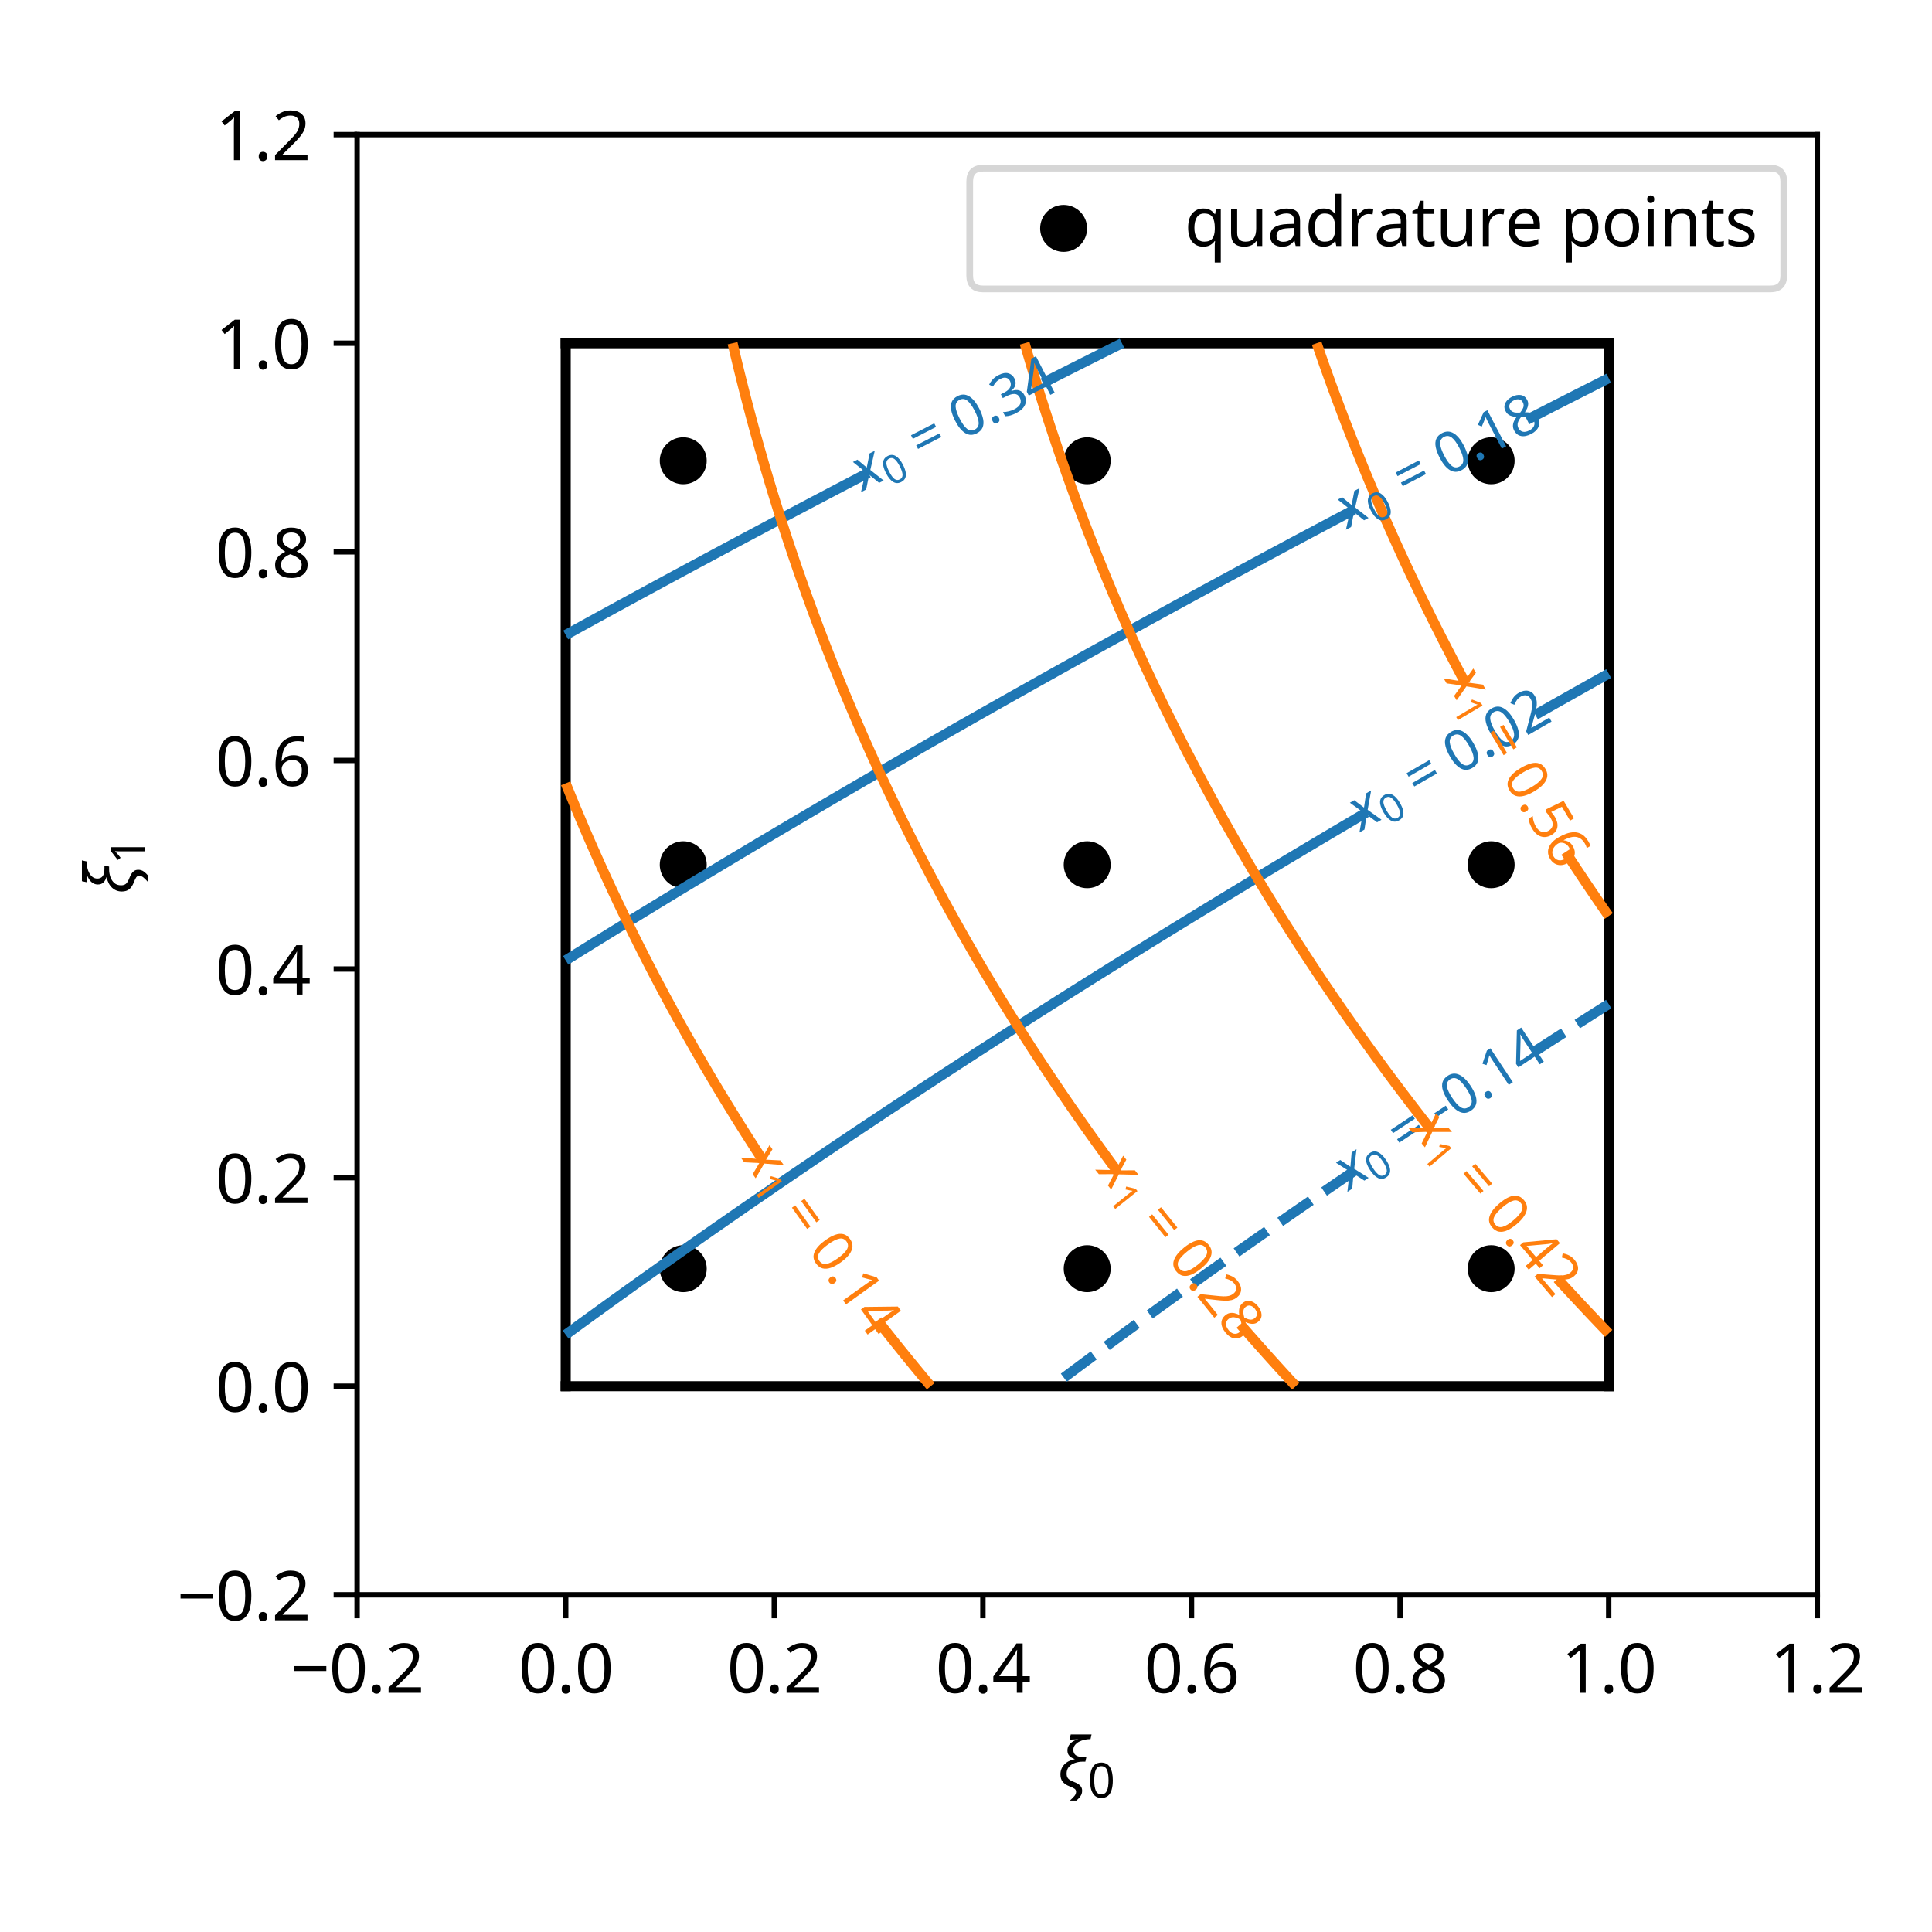 <?xml version="1.0" encoding="utf-8" standalone="no"?>
<!DOCTYPE svg PUBLIC "-//W3C//DTD SVG 1.1//EN"
  "http://www.w3.org/Graphics/SVG/1.1/DTD/svg11.dtd">
<svg xmlns:xlink="http://www.w3.org/1999/xlink" width="288pt" height="288pt" viewBox="0 0 288 288" xmlns="http://www.w3.org/2000/svg" version="1.1">
 <defs>
  <style type="text/css">*{stroke-linejoin: round; stroke-linecap: butt}</style>
 </defs>
 <g id="figure_1">
  <g id="patch_1">
   <path d="M 0 288 
L 288 288 
L 288 0 
L 0 0 
z
" style="fill: #ffffff"/>
  </g>
  <g id="axes_1">
   <g id="patch_2">
    <path d="M 53.233 237.738 
L 270.9 237.738 
L 270.9 20.07 
L 53.233 20.07 
z
" style="fill: #ffffff"/>
   </g>
   <g id="PathCollection_1">
    <defs>
     <path id="mc7845b7cee" d="M 0 3 
C 0.796 3 1.559 2.684 2.121 2.121 
C 2.684 1.559 3 0.796 3 0 
C 3 -0.796 2.684 -1.559 2.121 -2.121 
C 1.559 -2.684 0.796 -3 0 -3 
C -0.796 -3 -1.559 -2.684 -2.121 -2.121 
C -2.684 -1.559 -3 -0.796 -3 0 
C -3 0.796 -2.684 1.559 -2.121 2.121 
C -1.559 2.684 -0.796 3 0 3 
z
" style="stroke: #000000"/>
    </defs>
    <g clip-path="url(#p49997d6238)">
     <use xlink:href="#mc7845b7cee" x="101.85" y="189.12" style="stroke: #000000"/>
     <use xlink:href="#mc7845b7cee" x="101.85" y="128.904" style="stroke: #000000"/>
     <use xlink:href="#mc7845b7cee" x="101.85" y="68.688" style="stroke: #000000"/>
     <use xlink:href="#mc7845b7cee" x="162.066" y="189.12" style="stroke: #000000"/>
     <use xlink:href="#mc7845b7cee" x="162.066" y="128.904" style="stroke: #000000"/>
     <use xlink:href="#mc7845b7cee" x="162.066" y="68.688" style="stroke: #000000"/>
     <use xlink:href="#mc7845b7cee" x="222.282" y="189.12" style="stroke: #000000"/>
     <use xlink:href="#mc7845b7cee" x="222.282" y="128.904" style="stroke: #000000"/>
     <use xlink:href="#mc7845b7cee" x="222.282" y="68.688" style="stroke: #000000"/>
    </g>
   </g>
   <g id="matplotlib.axis_1">
    <g id="xtick_1">
     <g id="line2d_1">
      <defs>
       <path id="md778ce255b" d="M 0 0 
L 0 3.5 
" style="stroke: #000000; stroke-width: 0.8"/>
      </defs>
      <g>
       <use xlink:href="#md778ce255b" x="53.233" y="237.738" style="stroke: #000000; stroke-width: 0.8"/>
      </g>
     </g>
     <g id="text_1">
      <!-- −0.2 -->
      <g transform="translate(43.312 252.338) scale(0.1 -0.1)">
       <defs>
        <path id="NotoSansMath-Regular-2212" d="M 326 2029 
L 326 2483 
L 3334 2483 
L 3334 2029 
L 326 2029 
z
" transform="scale(0.016)"/>
        <path id="NotoSansMath-Regular-30" d="M 1824 -64 
Q 1050 -64 682 560 
Q 314 1184 314 2291 
Q 314 3034 464 3558 
Q 614 4083 947 4361 
Q 1280 4640 1824 4640 
Q 2592 4640 2969 4022 
Q 3347 3405 3347 2291 
Q 3347 1555 3193 1027 
Q 3040 499 2707 217 
Q 2374 -64 1824 -64 
z
M 1824 416 
Q 2336 416 2557 880 
Q 2778 1344 2778 2291 
Q 2778 3226 2557 3693 
Q 2336 4160 1824 4160 
Q 1306 4160 1091 3693 
Q 877 3226 877 2291 
Q 877 1350 1091 883 
Q 1306 416 1824 416 
z
" transform="scale(0.016)"/>
        <path id="NotoSansMath-Regular-2e" d="M 851 -90 
Q 691 -90 576 12 
Q 461 115 461 346 
Q 461 582 576 678 
Q 691 774 851 774 
Q 1018 774 1136 678 
Q 1254 582 1254 346 
Q 1254 115 1136 12 
Q 1018 -90 851 -90 
z
" transform="scale(0.016)"/>
        <path id="NotoSansMath-Regular-32" d="M 307 0 
L 307 467 
L 1504 1677 
Q 1850 2022 2086 2291 
Q 2323 2560 2444 2819 
Q 2566 3078 2566 3386 
Q 2566 3763 2342 3958 
Q 2118 4154 1760 4154 
Q 1427 4154 1174 4038 
Q 922 3923 659 3718 
L 358 4096 
Q 627 4320 976 4477 
Q 1325 4634 1760 4634 
Q 2400 4634 2771 4310 
Q 3142 3987 3142 3418 
Q 3142 3059 2995 2748 
Q 2848 2438 2585 2131 
Q 2323 1824 1971 1478 
L 1018 538 
L 1018 512 
L 3328 512 
L 3328 0 
L 307 0 
z
" transform="scale(0.016)"/>
       </defs>
       <use xlink:href="#NotoSansMath-Regular-2212"/>
       <use xlink:href="#NotoSansMath-Regular-30" x="57.2"/>
       <use xlink:href="#NotoSansMath-Regular-2e" x="114.4"/>
       <use xlink:href="#NotoSansMath-Regular-32" x="141.2"/>
      </g>
     </g>
    </g>
    <g id="xtick_2">
     <g id="line2d_2">
      <g>
       <use xlink:href="#md778ce255b" x="84.328" y="237.738" style="stroke: #000000; stroke-width: 0.8"/>
      </g>
     </g>
     <g id="text_2">
      <!-- 0.0 -->
      <g transform="translate(77.268 252.338) scale(0.1 -0.1)">
       <use xlink:href="#NotoSansMath-Regular-30"/>
       <use xlink:href="#NotoSansMath-Regular-2e" x="57.2"/>
       <use xlink:href="#NotoSansMath-Regular-30" x="84"/>
      </g>
     </g>
    </g>
    <g id="xtick_3">
     <g id="line2d_3">
      <g>
       <use xlink:href="#md778ce255b" x="115.423" y="237.738" style="stroke: #000000; stroke-width: 0.8"/>
      </g>
     </g>
     <g id="text_3">
      <!-- 0.2 -->
      <g transform="translate(108.363 252.338) scale(0.1 -0.1)">
       <use xlink:href="#NotoSansMath-Regular-30"/>
       <use xlink:href="#NotoSansMath-Regular-2e" x="57.2"/>
       <use xlink:href="#NotoSansMath-Regular-32" x="84"/>
      </g>
     </g>
    </g>
    <g id="xtick_4">
     <g id="line2d_4">
      <g>
       <use xlink:href="#md778ce255b" x="146.519" y="237.738" style="stroke: #000000; stroke-width: 0.8"/>
      </g>
     </g>
     <g id="text_4">
      <!-- 0.4 -->
      <g transform="translate(139.458 252.338) scale(0.1 -0.1)">
       <defs>
        <path id="NotoSansMath-Regular-34" d="M 2323 0 
L 2323 1037 
L 134 1037 
L 134 1517 
L 2285 4595 
L 2867 4595 
L 2867 1542 
L 3533 1542 
L 3533 1037 
L 2867 1037 
L 2867 0 
L 2323 0 
z
M 685 1542 
L 2323 1542 
L 2323 2982 
Q 2323 3315 2332 3548 
Q 2342 3782 2355 3994 
L 2330 3994 
Q 2278 3872 2201 3731 
Q 2125 3590 2054 3494 
L 685 1542 
z
" transform="scale(0.016)"/>
       </defs>
       <use xlink:href="#NotoSansMath-Regular-30"/>
       <use xlink:href="#NotoSansMath-Regular-2e" x="57.2"/>
       <use xlink:href="#NotoSansMath-Regular-34" x="84"/>
      </g>
     </g>
    </g>
    <g id="xtick_5">
     <g id="line2d_5">
      <g>
       <use xlink:href="#md778ce255b" x="177.614" y="237.738" style="stroke: #000000; stroke-width: 0.8"/>
      </g>
     </g>
     <g id="text_5">
      <!-- 0.6 -->
      <g transform="translate(170.554 252.338) scale(0.1 -0.1)">
       <defs>
        <path id="NotoSansMath-Regular-36" d="M 1907 -64 
Q 1472 -64 1120 153 
Q 768 371 560 819 
Q 352 1267 352 1952 
Q 352 2445 438 2921 
Q 525 3398 752 3785 
Q 979 4173 1388 4403 
Q 1798 4634 2445 4634 
Q 2579 4634 2742 4621 
Q 2906 4608 3008 4576 
L 3008 4096 
Q 2893 4134 2749 4153 
Q 2605 4173 2458 4173 
Q 2016 4173 1721 4025 
Q 1427 3878 1257 3622 
Q 1088 3366 1011 3033 
Q 934 2701 915 2323 
L 954 2323 
Q 1101 2547 1363 2704 
Q 1626 2861 2035 2861 
Q 2630 2861 2995 2499 
Q 3360 2138 3360 1472 
Q 3360 755 2966 345 
Q 2573 -64 1907 -64 
z
M 1901 410 
Q 2304 410 2553 669 
Q 2803 928 2803 1472 
Q 2803 1907 2582 2163 
Q 2362 2419 1920 2419 
Q 1619 2419 1395 2294 
Q 1171 2170 1046 1978 
Q 922 1786 922 1581 
Q 922 1306 1030 1034 
Q 1139 762 1356 586 
Q 1574 410 1901 410 
z
" transform="scale(0.016)"/>
       </defs>
       <use xlink:href="#NotoSansMath-Regular-30"/>
       <use xlink:href="#NotoSansMath-Regular-2e" x="57.2"/>
       <use xlink:href="#NotoSansMath-Regular-36" x="84"/>
      </g>
     </g>
    </g>
    <g id="xtick_6">
     <g id="line2d_6">
      <g>
       <use xlink:href="#md778ce255b" x="208.709" y="237.738" style="stroke: #000000; stroke-width: 0.8"/>
      </g>
     </g>
     <g id="text_6">
      <!-- 0.8 -->
      <g transform="translate(201.649 252.338) scale(0.1 -0.1)">
       <defs>
        <path id="NotoSansMath-Regular-38" d="M 1843 -64 
Q 1107 -64 710 259 
Q 314 582 314 1165 
Q 314 1478 445 1708 
Q 576 1939 793 2105 
Q 1011 2272 1261 2387 
Q 928 2579 694 2851 
Q 461 3123 461 3546 
Q 461 3898 640 4138 
Q 819 4378 1126 4506 
Q 1434 4634 1824 4634 
Q 2426 4634 2810 4352 
Q 3194 4070 3194 3539 
Q 3194 3264 3075 3059 
Q 2957 2854 2758 2697 
Q 2560 2541 2323 2419 
Q 2605 2285 2835 2115 
Q 3066 1946 3203 1722 
Q 3341 1498 3341 1184 
Q 3341 608 2934 272 
Q 2528 -64 1843 -64 
z
M 1850 2637 
Q 2182 2778 2409 2976 
Q 2637 3174 2637 3520 
Q 2637 3840 2413 4009 
Q 2189 4179 1818 4179 
Q 1466 4179 1238 4009 
Q 1011 3840 1011 3520 
Q 1011 3283 1123 3123 
Q 1235 2963 1427 2851 
Q 1619 2739 1850 2637 
z
M 1830 384 
Q 2298 384 2544 605 
Q 2790 826 2790 1178 
Q 2790 1510 2528 1731 
Q 2266 1952 1830 2118 
L 1728 2157 
Q 1306 1978 1085 1744 
Q 864 1510 864 1158 
Q 864 826 1101 605 
Q 1338 384 1830 384 
z
" transform="scale(0.016)"/>
       </defs>
       <use xlink:href="#NotoSansMath-Regular-30"/>
       <use xlink:href="#NotoSansMath-Regular-2e" x="57.2"/>
       <use xlink:href="#NotoSansMath-Regular-38" x="84"/>
      </g>
     </g>
    </g>
    <g id="xtick_7">
     <g id="line2d_7">
      <g>
       <use xlink:href="#md778ce255b" x="239.805" y="237.738" style="stroke: #000000; stroke-width: 0.8"/>
      </g>
     </g>
     <g id="text_7">
      <!-- 1.0 -->
      <g transform="translate(232.744 252.338) scale(0.1 -0.1)">
       <defs>
        <path id="NotoSansMath-Regular-31" d="M 1722 0 
L 1722 3194 
Q 1722 3469 1728 3635 
Q 1734 3802 1747 3981 
Q 1645 3885 1561 3811 
Q 1478 3738 1350 3629 
L 864 3232 
L 570 3610 
L 1805 4570 
L 2272 4570 
L 2272 0 
L 1722 0 
z
" transform="scale(0.016)"/>
       </defs>
       <use xlink:href="#NotoSansMath-Regular-31"/>
       <use xlink:href="#NotoSansMath-Regular-2e" x="57.2"/>
       <use xlink:href="#NotoSansMath-Regular-30" x="84"/>
      </g>
     </g>
    </g>
    <g id="xtick_8">
     <g id="line2d_8">
      <g>
       <use xlink:href="#md778ce255b" x="270.9" y="237.738" style="stroke: #000000; stroke-width: 0.8"/>
      </g>
     </g>
     <g id="text_8">
      <!-- 1.2 -->
      <g transform="translate(263.84 252.338) scale(0.1 -0.1)">
       <use xlink:href="#NotoSansMath-Regular-31"/>
       <use xlink:href="#NotoSansMath-Regular-2e" x="57.2"/>
       <use xlink:href="#NotoSansMath-Regular-32" x="84"/>
      </g>
     </g>
    </g>
    <g id="text_9">
     <!-- $\xi_0$ -->
     <g transform="translate(157.666 266.337) scale(0.1 -0.1)">
      <defs>
       <path id="NotoSans-Italic-3be" d="M 1139 -1293 
Q 1421 -1043 1568 -860 
Q 1715 -678 1715 -474 
Q 1715 -288 1564 -189 
Q 1414 -90 1114 26 
Q 685 192 470 451 
Q 256 710 256 1146 
Q 256 1664 595 2041 
Q 934 2419 1581 2560 
L 1581 2579 
Q 1286 2669 1097 2861 
Q 909 3053 909 3379 
Q 909 3642 1046 3853 
Q 1184 4064 1421 4211 
Q 1658 4358 1939 4429 
Q 1779 4416 1638 4403 
Q 1498 4390 1293 4390 
L 1114 4390 
L 1216 4864 
L 3155 4864 
L 3059 4429 
L 3034 4429 
Q 2758 4429 2480 4365 
Q 2202 4301 1971 4176 
Q 1741 4051 1600 3862 
Q 1459 3674 1459 3424 
Q 1459 3110 1676 2937 
Q 1894 2765 2381 2765 
L 2675 2765 
L 2579 2330 
L 2336 2330 
Q 1958 2330 1612 2211 
Q 1267 2093 1049 1846 
Q 832 1600 832 1216 
Q 832 922 979 755 
Q 1126 589 1510 442 
Q 1702 371 1878 268 
Q 2054 166 2166 9 
Q 2278 -147 2278 -384 
Q 2278 -678 2115 -899 
Q 1952 -1120 1747 -1293 
L 1139 -1293 
z
" transform="scale(0.016)"/>
      </defs>
      <use xlink:href="#NotoSans-Italic-3be"/>
      <use xlink:href="#NotoSansMath-Regular-30" transform="translate(44.7 -16.078) scale(0.7)"/>
     </g>
    </g>
   </g>
   <g id="matplotlib.axis_2">
    <g id="ytick_1">
     <g id="line2d_9">
      <defs>
       <path id="m281a3a3d94" d="M 0 0 
L -3.5 0 
" style="stroke: #000000; stroke-width: 0.8"/>
      </defs>
      <g>
       <use xlink:href="#m281a3a3d94" x="53.233" y="237.738" style="stroke: #000000; stroke-width: 0.8"/>
      </g>
     </g>
     <g id="text_10">
      <!-- −0.2 -->
      <g transform="translate(26.392 241.537) scale(0.1 -0.1)">
       <use xlink:href="#NotoSansMath-Regular-2212"/>
       <use xlink:href="#NotoSansMath-Regular-30" x="57.2"/>
       <use xlink:href="#NotoSansMath-Regular-2e" x="114.4"/>
       <use xlink:href="#NotoSansMath-Regular-32" x="141.2"/>
      </g>
     </g>
    </g>
    <g id="ytick_2">
     <g id="line2d_10">
      <g>
       <use xlink:href="#m281a3a3d94" x="53.233" y="206.642" style="stroke: #000000; stroke-width: 0.8"/>
      </g>
     </g>
     <g id="text_11">
      <!-- 0.0 -->
      <g transform="translate(32.112 210.442) scale(0.1 -0.1)">
       <use xlink:href="#NotoSansMath-Regular-30"/>
       <use xlink:href="#NotoSansMath-Regular-2e" x="57.2"/>
       <use xlink:href="#NotoSansMath-Regular-30" x="84"/>
      </g>
     </g>
    </g>
    <g id="ytick_3">
     <g id="line2d_11">
      <g>
       <use xlink:href="#m281a3a3d94" x="53.233" y="175.547" style="stroke: #000000; stroke-width: 0.8"/>
      </g>
     </g>
     <g id="text_12">
      <!-- 0.2 -->
      <g transform="translate(32.112 179.347) scale(0.1 -0.1)">
       <use xlink:href="#NotoSansMath-Regular-30"/>
       <use xlink:href="#NotoSansMath-Regular-2e" x="57.2"/>
       <use xlink:href="#NotoSansMath-Regular-32" x="84"/>
      </g>
     </g>
    </g>
    <g id="ytick_4">
     <g id="line2d_12">
      <g>
       <use xlink:href="#m281a3a3d94" x="53.233" y="144.451" style="stroke: #000000; stroke-width: 0.8"/>
      </g>
     </g>
     <g id="text_13">
      <!-- 0.4 -->
      <g transform="translate(32.112 148.251) scale(0.1 -0.1)">
       <use xlink:href="#NotoSansMath-Regular-30"/>
       <use xlink:href="#NotoSansMath-Regular-2e" x="57.2"/>
       <use xlink:href="#NotoSansMath-Regular-34" x="84"/>
      </g>
     </g>
    </g>
    <g id="ytick_5">
     <g id="line2d_13">
      <g>
       <use xlink:href="#m281a3a3d94" x="53.233" y="113.356" style="stroke: #000000; stroke-width: 0.8"/>
      </g>
     </g>
     <g id="text_14">
      <!-- 0.6 -->
      <g transform="translate(32.112 117.156) scale(0.1 -0.1)">
       <use xlink:href="#NotoSansMath-Regular-30"/>
       <use xlink:href="#NotoSansMath-Regular-2e" x="57.2"/>
       <use xlink:href="#NotoSansMath-Regular-36" x="84"/>
      </g>
     </g>
    </g>
    <g id="ytick_6">
     <g id="line2d_14">
      <g>
       <use xlink:href="#m281a3a3d94" x="53.233" y="82.261" style="stroke: #000000; stroke-width: 0.8"/>
      </g>
     </g>
     <g id="text_15">
      <!-- 0.8 -->
      <g transform="translate(32.112 86.061) scale(0.1 -0.1)">
       <use xlink:href="#NotoSansMath-Regular-30"/>
       <use xlink:href="#NotoSansMath-Regular-2e" x="57.2"/>
       <use xlink:href="#NotoSansMath-Regular-38" x="84"/>
      </g>
     </g>
    </g>
    <g id="ytick_7">
     <g id="line2d_15">
      <g>
       <use xlink:href="#m281a3a3d94" x="53.233" y="51.165" style="stroke: #000000; stroke-width: 0.8"/>
      </g>
     </g>
     <g id="text_16">
      <!-- 1.0 -->
      <g transform="translate(32.112 54.965) scale(0.1 -0.1)">
       <use xlink:href="#NotoSansMath-Regular-31"/>
       <use xlink:href="#NotoSansMath-Regular-2e" x="57.2"/>
       <use xlink:href="#NotoSansMath-Regular-30" x="84"/>
      </g>
     </g>
    </g>
    <g id="ytick_8">
     <g id="line2d_16">
      <g>
       <use xlink:href="#m281a3a3d94" x="53.233" y="20.07" style="stroke: #000000; stroke-width: 0.8"/>
      </g>
     </g>
     <g id="text_17">
      <!-- 1.2 -->
      <g transform="translate(32.112 23.87) scale(0.1 -0.1)">
       <use xlink:href="#NotoSansMath-Regular-31"/>
       <use xlink:href="#NotoSansMath-Regular-2e" x="57.2"/>
       <use xlink:href="#NotoSansMath-Regular-32" x="84"/>
      </g>
     </g>
    </g>
    <g id="text_18">
     <!-- $\xi_1$ -->
     <g transform="translate(19.992 133.304) rotate(-90) scale(0.1 -0.1)">
      <use xlink:href="#NotoSans-Italic-3be"/>
      <use xlink:href="#NotoSansMath-Regular-31" transform="translate(44.7 -16.078) scale(0.7)"/>
     </g>
    </g>
   </g>
   <g id="line2d_17">
    <path d="M 84.328 206.642 
L 84.328 205.072 
L 84.328 203.501 
L 84.328 201.931 
L 84.328 200.36 
L 84.328 198.79 
L 84.328 197.219 
L 84.328 195.649 
L 84.328 194.078 
L 84.328 192.508 
L 84.328 190.937 
L 84.328 189.367 
L 84.328 187.796 
L 84.328 186.226 
L 84.328 184.656 
L 84.328 183.085 
L 84.328 181.515 
L 84.328 179.944 
L 84.328 178.374 
L 84.328 176.803 
L 84.328 175.233 
L 84.328 173.662 
L 84.328 172.092 
L 84.328 170.521 
L 84.328 168.951 
L 84.328 167.38 
L 84.328 165.81 
L 84.328 164.239 
L 84.328 162.669 
L 84.328 161.098 
L 84.328 159.528 
L 84.328 157.957 
L 84.328 156.387 
L 84.328 154.817 
L 84.328 153.246 
L 84.328 151.676 
L 84.328 150.105 
L 84.328 148.535 
L 84.328 146.964 
L 84.328 145.394 
L 84.328 143.823 
L 84.328 142.253 
L 84.328 140.682 
L 84.328 139.112 
L 84.328 137.541 
L 84.328 135.971 
L 84.328 134.4 
L 84.328 132.83 
L 84.328 131.259 
L 84.328 129.689 
L 84.328 128.119 
L 84.328 126.548 
L 84.328 124.978 
L 84.328 123.407 
L 84.328 121.837 
L 84.328 120.266 
L 84.328 118.696 
L 84.328 117.125 
L 84.328 115.555 
L 84.328 113.984 
L 84.328 112.414 
L 84.328 110.843 
L 84.328 109.273 
L 84.328 107.702 
L 84.328 106.132 
L 84.328 104.561 
L 84.328 102.991 
L 84.328 101.42 
L 84.328 99.85 
L 84.328 98.28 
L 84.328 96.709 
L 84.328 95.139 
L 84.328 93.568 
L 84.328 91.998 
L 84.328 90.427 
L 84.328 88.857 
L 84.328 87.286 
L 84.328 85.716 
L 84.328 84.145 
L 84.328 82.575 
L 84.328 81.004 
L 84.328 79.434 
L 84.328 77.863 
L 84.328 76.293 
L 84.328 74.722 
L 84.328 73.152 
L 84.328 71.582 
L 84.328 70.011 
L 84.328 68.441 
L 84.328 66.87 
L 84.328 65.3 
L 84.328 63.729 
L 84.328 62.159 
L 84.328 60.588 
L 84.328 59.018 
L 84.328 57.447 
L 84.328 55.877 
L 84.328 54.306 
L 84.328 52.736 
L 84.328 51.165 
" clip-path="url(#p49997d6238)" style="fill: none; stroke: #000000; stroke-width: 1.5; stroke-linecap: square"/>
   </g>
   <g id="line2d_18">
    <path d="M 84.328 206.642 
L 85.898 206.642 
L 87.469 206.642 
L 89.039 206.642 
L 90.61 206.642 
L 92.18 206.642 
L 93.751 206.642 
L 95.321 206.642 
L 96.892 206.642 
L 98.462 206.642 
L 100.033 206.642 
L 101.603 206.642 
L 103.174 206.642 
L 104.744 206.642 
L 106.314 206.642 
L 107.885 206.642 
L 109.455 206.642 
L 111.026 206.642 
L 112.596 206.642 
L 114.167 206.642 
L 115.737 206.642 
L 117.308 206.642 
L 118.878 206.642 
L 120.449 206.642 
L 122.019 206.642 
L 123.59 206.642 
L 125.16 206.642 
L 126.731 206.642 
L 128.301 206.642 
L 129.872 206.642 
L 131.442 206.642 
L 133.013 206.642 
L 134.583 206.642 
L 136.153 206.642 
L 137.724 206.642 
L 139.294 206.642 
L 140.865 206.642 
L 142.435 206.642 
L 144.006 206.642 
L 145.576 206.642 
L 147.147 206.642 
L 148.717 206.642 
L 150.288 206.642 
L 151.858 206.642 
L 153.429 206.642 
L 154.999 206.642 
L 156.57 206.642 
L 158.14 206.642 
L 159.711 206.642 
L 161.281 206.642 
L 162.851 206.642 
L 164.422 206.642 
L 165.992 206.642 
L 167.563 206.642 
L 169.133 206.642 
L 170.704 206.642 
L 172.274 206.642 
L 173.845 206.642 
L 175.415 206.642 
L 176.986 206.642 
L 178.556 206.642 
L 180.127 206.642 
L 181.697 206.642 
L 183.268 206.642 
L 184.838 206.642 
L 186.409 206.642 
L 187.979 206.642 
L 189.55 206.642 
L 191.12 206.642 
L 192.69 206.642 
L 194.261 206.642 
L 195.831 206.642 
L 197.402 206.642 
L 198.972 206.642 
L 200.543 206.642 
L 202.113 206.642 
L 203.684 206.642 
L 205.254 206.642 
L 206.825 206.642 
L 208.395 206.642 
L 209.966 206.642 
L 211.536 206.642 
L 213.107 206.642 
L 214.677 206.642 
L 216.248 206.642 
L 217.818 206.642 
L 219.388 206.642 
L 220.959 206.642 
L 222.529 206.642 
L 224.1 206.642 
L 225.67 206.642 
L 227.241 206.642 
L 228.811 206.642 
L 230.382 206.642 
L 231.952 206.642 
L 233.523 206.642 
L 235.093 206.642 
L 236.664 206.642 
L 238.234 206.642 
L 239.805 206.642 
" clip-path="url(#p49997d6238)" style="fill: none; stroke: #000000; stroke-width: 1.5; stroke-linecap: square"/>
   </g>
   <g id="line2d_19">
    <path d="M 239.805 206.642 
L 239.805 205.072 
L 239.805 203.501 
L 239.805 201.931 
L 239.805 200.36 
L 239.805 198.79 
L 239.805 197.219 
L 239.805 195.649 
L 239.805 194.078 
L 239.805 192.508 
L 239.805 190.937 
L 239.805 189.367 
L 239.805 187.796 
L 239.805 186.226 
L 239.805 184.656 
L 239.805 183.085 
L 239.805 181.515 
L 239.805 179.944 
L 239.805 178.374 
L 239.805 176.803 
L 239.805 175.233 
L 239.805 173.662 
L 239.805 172.092 
L 239.805 170.521 
L 239.805 168.951 
L 239.805 167.38 
L 239.805 165.81 
L 239.805 164.239 
L 239.805 162.669 
L 239.805 161.098 
L 239.805 159.528 
L 239.805 157.957 
L 239.805 156.387 
L 239.805 154.817 
L 239.805 153.246 
L 239.805 151.676 
L 239.805 150.105 
L 239.805 148.535 
L 239.805 146.964 
L 239.805 145.394 
L 239.805 143.823 
L 239.805 142.253 
L 239.805 140.682 
L 239.805 139.112 
L 239.805 137.541 
L 239.805 135.971 
L 239.805 134.4 
L 239.805 132.83 
L 239.805 131.259 
L 239.805 129.689 
L 239.805 128.119 
L 239.805 126.548 
L 239.805 124.978 
L 239.805 123.407 
L 239.805 121.837 
L 239.805 120.266 
L 239.805 118.696 
L 239.805 117.125 
L 239.805 115.555 
L 239.805 113.984 
L 239.805 112.414 
L 239.805 110.843 
L 239.805 109.273 
L 239.805 107.702 
L 239.805 106.132 
L 239.805 104.561 
L 239.805 102.991 
L 239.805 101.42 
L 239.805 99.85 
L 239.805 98.28 
L 239.805 96.709 
L 239.805 95.139 
L 239.805 93.568 
L 239.805 91.998 
L 239.805 90.427 
L 239.805 88.857 
L 239.805 87.286 
L 239.805 85.716 
L 239.805 84.145 
L 239.805 82.575 
L 239.805 81.004 
L 239.805 79.434 
L 239.805 77.863 
L 239.805 76.293 
L 239.805 74.722 
L 239.805 73.152 
L 239.805 71.582 
L 239.805 70.011 
L 239.805 68.441 
L 239.805 66.87 
L 239.805 65.3 
L 239.805 63.729 
L 239.805 62.159 
L 239.805 60.588 
L 239.805 59.018 
L 239.805 57.447 
L 239.805 55.877 
L 239.805 54.306 
L 239.805 52.736 
L 239.805 51.165 
" clip-path="url(#p49997d6238)" style="fill: none; stroke: #000000; stroke-width: 1.5; stroke-linecap: square"/>
   </g>
   <g id="line2d_20">
    <path d="M 84.328 51.165 
L 85.898 51.165 
L 87.469 51.165 
L 89.039 51.165 
L 90.61 51.165 
L 92.18 51.165 
L 93.751 51.165 
L 95.321 51.165 
L 96.892 51.165 
L 98.462 51.165 
L 100.033 51.165 
L 101.603 51.165 
L 103.174 51.165 
L 104.744 51.165 
L 106.314 51.165 
L 107.885 51.165 
L 109.455 51.165 
L 111.026 51.165 
L 112.596 51.165 
L 114.167 51.165 
L 115.737 51.165 
L 117.308 51.165 
L 118.878 51.165 
L 120.449 51.165 
L 122.019 51.165 
L 123.59 51.165 
L 125.16 51.165 
L 126.731 51.165 
L 128.301 51.165 
L 129.872 51.165 
L 131.442 51.165 
L 133.013 51.165 
L 134.583 51.165 
L 136.153 51.165 
L 137.724 51.165 
L 139.294 51.165 
L 140.865 51.165 
L 142.435 51.165 
L 144.006 51.165 
L 145.576 51.165 
L 147.147 51.165 
L 148.717 51.165 
L 150.288 51.165 
L 151.858 51.165 
L 153.429 51.165 
L 154.999 51.165 
L 156.57 51.165 
L 158.14 51.165 
L 159.711 51.165 
L 161.281 51.165 
L 162.851 51.165 
L 164.422 51.165 
L 165.992 51.165 
L 167.563 51.165 
L 169.133 51.165 
L 170.704 51.165 
L 172.274 51.165 
L 173.845 51.165 
L 175.415 51.165 
L 176.986 51.165 
L 178.556 51.165 
L 180.127 51.165 
L 181.697 51.165 
L 183.268 51.165 
L 184.838 51.165 
L 186.409 51.165 
L 187.979 51.165 
L 189.55 51.165 
L 191.12 51.165 
L 192.69 51.165 
L 194.261 51.165 
L 195.831 51.165 
L 197.402 51.165 
L 198.972 51.165 
L 200.543 51.165 
L 202.113 51.165 
L 203.684 51.165 
L 205.254 51.165 
L 206.825 51.165 
L 208.395 51.165 
L 209.966 51.165 
L 211.536 51.165 
L 213.107 51.165 
L 214.677 51.165 
L 216.248 51.165 
L 217.818 51.165 
L 219.388 51.165 
L 220.959 51.165 
L 222.529 51.165 
L 224.1 51.165 
L 225.67 51.165 
L 227.241 51.165 
L 228.811 51.165 
L 230.382 51.165 
L 231.952 51.165 
L 233.523 51.165 
L 235.093 51.165 
L 236.664 51.165 
L 238.234 51.165 
L 239.805 51.165 
" clip-path="url(#p49997d6238)" style="fill: none; stroke: #000000; stroke-width: 1.5; stroke-linecap: square"/>
   </g>
   <g id="PathCollection_2">
    <path d="M 239.805 149.671 
L 239.119 150.105 
L 238.234 150.668 
L 236.664 151.667 
L 236.65 151.676 
L 235.093 152.67 
L 234.191 153.246 
L 233.523 153.675 
L 231.952 154.682 
L 231.743 154.817 
L 230.382 155.693 
L 229.305 156.387 
L 228.811 156.707 
L 227.933 157.275 
" clip-path="url(#p49997d6238)" style="fill: none; stroke-dasharray: 5.55,2.4; stroke-dashoffset: 0; stroke: #1f77b4; stroke-width: 1.5"/>
    <path d="M 201.966 174.493 
L 200.878 175.233 
L 200.543 175.462 
L 198.972 176.534 
L 198.578 176.803 
L 197.402 177.61 
L 196.288 178.374 
L 195.831 178.688 
L 194.261 179.771 
L 194.009 179.944 
L 192.69 180.857 
L 191.741 181.515 
L 191.12 181.946 
L 189.55 183.039 
L 189.483 183.085 
L 187.979 184.136 
L 187.236 184.656 
L 186.409 185.236 
L 184.999 186.226 
L 184.838 186.339 
L 183.268 187.447 
L 182.773 187.796 
L 181.697 188.559 
L 180.557 189.367 
L 180.127 189.674 
L 178.556 190.792 
L 178.352 190.937 
L 176.986 191.915 
L 176.158 192.508 
L 175.415 193.042 
L 173.974 194.078 
L 173.845 194.172 
L 172.274 195.306 
L 171.801 195.649 
L 170.704 196.445 
L 169.638 197.219 
L 169.133 197.587 
L 167.563 198.733 
L 167.486 198.79 
L 165.992 199.885 
L 165.344 200.36 
L 164.422 201.04 
L 163.213 201.931 
L 162.851 202.199 
L 161.281 203.362 
L 161.093 203.501 
L 159.711 204.53 
L 158.983 205.072 
L 158.14 205.702 
L 156.884 206.642 
" clip-path="url(#p49997d6238)" style="fill: none; stroke-dasharray: 5.55,2.4; stroke-dashoffset: 0; stroke: #1f77b4; stroke-width: 1.5"/>
   </g>
   <g id="PathCollection_3">
    <path d="M 239.805 100.408 
L 238.234 101.287 
L 237.995 101.42 
L 236.664 102.168 
L 235.198 102.991 
L 235.093 103.05 
L 233.523 103.935 
L 232.411 104.561 
L 231.952 104.821 
L 230.382 105.71 
L 229.635 106.132 
L 228.873 106.565 
" clip-path="url(#p49997d6238)" style="fill: none; stroke: #1f77b4; stroke-width: 1.5"/>
    <path d="M 203.679 121.117 
L 202.456 121.837 
L 202.113 122.039 
L 200.543 122.966 
L 199.796 123.407 
L 198.972 123.895 
L 197.402 124.826 
L 197.147 124.978 
L 195.831 125.761 
L 194.508 126.548 
L 194.261 126.696 
L 192.69 127.634 
L 191.88 128.119 
L 191.12 128.575 
L 189.55 129.517 
L 189.263 129.689 
L 187.979 130.462 
L 186.656 131.259 
L 186.409 131.409 
L 184.838 132.359 
L 184.06 132.83 
L 183.268 133.311 
L 181.697 134.265 
L 181.474 134.4 
L 180.127 135.222 
L 178.899 135.971 
L 178.556 136.181 
L 176.986 137.142 
L 176.334 137.541 
L 175.415 138.106 
L 173.845 139.072 
L 173.78 139.112 
L 172.274 140.042 
L 171.237 140.682 
L 170.704 141.013 
L 169.133 141.987 
L 168.704 142.253 
L 167.563 142.963 
L 166.182 143.823 
L 165.992 143.942 
L 164.422 144.924 
L 163.67 145.394 
L 162.851 145.908 
L 161.281 146.894 
L 161.169 146.964 
L 159.711 147.884 
L 158.678 148.535 
L 158.14 148.876 
L 156.57 149.87 
L 156.198 150.105 
L 154.999 150.868 
L 153.729 151.676 
L 153.429 151.867 
L 151.858 152.871 
L 151.27 153.246 
L 150.288 153.876 
L 148.822 154.817 
L 148.717 154.884 
L 147.147 155.896 
L 146.384 156.387 
L 145.576 156.91 
L 144.006 157.926 
L 143.957 157.957 
L 142.435 158.947 
L 141.541 159.528 
L 140.865 159.969 
L 139.294 160.994 
L 139.135 161.098 
L 137.724 162.023 
L 136.739 162.669 
L 136.153 163.055 
L 134.583 164.089 
L 134.355 164.239 
L 133.013 165.127 
L 131.98 165.81 
L 131.442 166.168 
L 129.872 167.211 
L 129.617 167.38 
L 128.301 168.258 
L 127.264 168.951 
L 126.731 169.308 
L 125.16 170.361 
L 124.921 170.521 
L 123.59 171.418 
L 122.589 172.092 
L 122.019 172.477 
L 120.449 173.54 
L 120.268 173.662 
L 118.878 174.607 
L 117.957 175.233 
L 117.308 175.676 
L 115.737 176.748 
L 115.657 176.803 
L 114.167 177.825 
L 113.367 178.374 
L 112.596 178.905 
L 111.088 179.944 
L 111.026 179.987 
L 109.455 181.075 
L 108.82 181.515 
L 107.885 182.165 
L 106.562 183.085 
L 106.314 183.258 
L 104.744 184.355 
L 104.315 184.656 
L 103.174 185.457 
L 102.078 186.226 
L 101.603 186.561 
L 100.033 187.669 
L 99.852 187.796 
L 98.462 188.781 
L 97.636 189.367 
L 96.892 189.897 
L 95.431 190.937 
L 95.321 191.016 
L 93.751 192.14 
L 93.237 192.508 
L 92.18 193.268 
L 91.053 194.078 
L 90.61 194.399 
L 89.039 195.533 
L 88.88 195.649 
L 87.469 196.673 
L 86.717 197.219 
L 85.898 197.817 
L 84.565 198.79 
L 84.328 198.964 
" clip-path="url(#p49997d6238)" style="fill: none; stroke: #1f77b4; stroke-width: 1.5"/>
   </g>
   <g id="PathCollection_4">
    <path d="M 239.805 56.378 
L 238.234 57.172 
L 237.691 57.447 
L 236.664 57.969 
L 235.093 58.766 
L 234.597 59.018 
L 233.523 59.565 
L 231.952 60.365 
L 231.514 60.588 
L 230.382 61.167 
L 228.811 61.97 
L 228.442 62.159 
L 227.624 62.578 
" clip-path="url(#p49997d6238)" style="fill: none; stroke: #1f77b4; stroke-width: 1.5"/>
    <path d="M 201.771 76.028 
L 201.268 76.293 
L 200.543 76.677 
L 198.972 77.508 
L 198.302 77.863 
L 197.402 78.342 
L 195.831 79.176 
L 195.346 79.434 
L 194.261 80.012 
L 192.69 80.85 
L 192.401 81.004 
L 191.12 81.69 
L 189.55 82.53 
L 189.466 82.575 
L 187.979 83.373 
L 186.542 84.145 
L 186.409 84.217 
L 184.838 85.064 
L 183.628 85.716 
L 183.268 85.911 
L 181.697 86.76 
L 180.725 87.286 
L 180.127 87.611 
L 178.556 88.464 
L 177.833 88.857 
L 176.986 89.318 
L 175.415 90.174 
L 174.951 90.427 
L 173.845 91.032 
L 172.274 91.891 
L 172.08 91.998 
L 170.704 92.753 
L 169.219 93.568 
L 169.133 93.615 
L 167.563 94.481 
L 166.369 95.139 
L 165.992 95.347 
L 164.422 96.215 
L 163.529 96.709 
L 162.851 97.085 
L 161.281 97.957 
L 160.7 98.28 
L 159.711 98.831 
L 158.14 99.706 
L 157.882 99.85 
L 156.57 100.584 
L 155.074 101.42 
L 154.999 101.463 
L 153.429 102.344 
L 152.277 102.991 
L 151.858 103.227 
L 150.288 104.112 
L 149.49 104.561 
L 148.717 104.999 
L 147.147 105.887 
L 146.714 106.132 
L 145.576 106.778 
L 144.006 107.67 
L 143.949 107.702 
L 142.435 108.565 
L 141.194 109.273 
L 140.865 109.461 
L 139.294 110.36 
L 138.449 110.843 
L 137.724 111.26 
L 136.153 112.162 
L 135.716 112.414 
L 134.583 113.067 
L 133.013 113.973 
L 132.992 113.984 
L 131.442 114.882 
L 130.28 115.555 
L 129.872 115.792 
L 128.301 116.705 
L 127.578 117.125 
L 126.731 117.619 
L 125.16 118.536 
L 124.886 118.696 
L 123.59 119.455 
L 122.205 120.266 
L 122.019 120.376 
L 120.449 121.299 
L 119.535 121.837 
L 118.878 122.224 
L 117.308 123.152 
L 116.875 123.407 
L 115.737 124.082 
L 114.226 124.978 
L 114.167 125.013 
L 112.596 125.948 
L 111.587 126.548 
L 111.026 126.884 
L 109.455 127.822 
L 108.959 128.119 
L 107.885 128.763 
L 106.342 129.689 
L 106.314 129.706 
L 104.744 130.652 
L 103.735 131.259 
L 103.174 131.599 
L 101.603 132.549 
L 101.139 132.83 
L 100.033 133.502 
L 98.553 134.4 
L 98.462 134.456 
L 96.892 135.414 
L 95.978 135.971 
L 95.321 136.373 
L 93.751 137.335 
L 93.413 137.541 
L 92.18 138.3 
L 90.859 139.112 
L 90.61 139.266 
L 89.039 140.236 
L 88.316 140.682 
L 87.469 141.208 
L 85.898 142.181 
L 85.783 142.253 
L 84.328 143.159 
" clip-path="url(#p49997d6238)" style="fill: none; stroke: #1f77b4; stroke-width: 1.5"/>
   </g>
   <g id="PathCollection_5">
    <path d="M 167.249 51.165 
L 165.992 51.795 
L 164.422 52.581 
L 164.113 52.736 
L 162.851 53.37 
L 161.281 54.159 
L 160.988 54.306 
L 159.711 54.95 
L 158.14 55.742 
L 157.874 55.877 
L 156.57 56.537 
L 155.471 57.092 
" clip-path="url(#p49997d6238)" style="fill: none; stroke: #1f77b4; stroke-width: 1.5"/>
    <path d="M 129.44 70.47 
L 128.301 71.064 
L 127.31 71.582 
L 126.731 71.885 
L 125.16 72.708 
L 124.312 73.152 
L 123.59 73.532 
L 122.019 74.357 
L 121.324 74.722 
L 120.449 75.184 
L 118.878 76.013 
L 118.347 76.293 
L 117.308 76.843 
L 115.737 77.675 
L 115.381 77.863 
L 114.167 78.508 
L 112.596 79.343 
L 112.425 79.434 
L 111.026 80.18 
L 109.48 81.004 
L 109.455 81.017 
L 107.885 81.858 
L 106.545 82.575 
L 106.314 82.699 
L 104.744 83.542 
L 103.621 84.145 
L 103.174 84.386 
L 101.603 85.233 
L 100.707 85.716 
L 100.033 86.081 
L 98.462 86.93 
L 97.804 87.286 
L 96.892 87.782 
L 95.321 88.634 
L 94.912 88.857 
L 93.751 89.489 
L 92.18 90.345 
L 92.03 90.427 
L 90.61 91.204 
L 89.159 91.998 
L 89.039 92.063 
L 87.469 92.925 
L 86.298 93.568 
L 85.898 93.788 
L 84.328 94.654 
" clip-path="url(#p49997d6238)" style="fill: none; stroke: #1f77b4; stroke-width: 1.5"/>
   </g>
   <g id="PathCollection_6">
    <path d="M 138.745 206.642 
L 137.724 205.417 
L 137.437 205.072 
L 136.153 203.514 
L 136.143 203.501 
L 134.864 201.931 
L 134.583 201.582 
L 133.599 200.36 
L 133.013 199.625 
L 132.348 198.79 
L 131.442 197.64 
L 131.112 197.219 
L 130.811 196.834 
" clip-path="url(#p49997d6238)" style="fill: none; stroke: #ff7f0e; stroke-width: 1.5"/>
    <path d="M 113.727 172.975 
L 113.15 172.092 
L 112.596 171.234 
L 112.137 170.521 
L 111.136 168.951 
L 111.026 168.777 
L 110.147 167.38 
L 109.455 166.269 
L 109.17 165.81 
L 108.206 164.239 
L 107.885 163.711 
L 107.253 162.669 
L 106.314 161.102 
L 106.312 161.098 
L 105.383 159.528 
L 104.744 158.434 
L 104.466 157.957 
L 103.56 156.387 
L 103.174 155.709 
L 102.666 154.817 
L 101.783 153.246 
L 101.603 152.921 
L 100.912 151.676 
L 100.052 150.105 
L 100.033 150.069 
L 99.203 148.535 
L 98.462 147.145 
L 98.366 146.964 
L 97.539 145.394 
L 96.892 144.147 
L 96.724 143.823 
L 95.919 142.253 
L 95.321 141.07 
L 95.125 140.682 
L 94.342 139.112 
L 93.751 137.909 
L 93.57 137.541 
L 92.808 135.971 
L 92.18 134.658 
L 92.057 134.4 
L 91.317 132.83 
L 90.61 131.31 
L 90.586 131.259 
L 89.867 129.689 
L 89.157 128.119 
L 89.039 127.855 
L 88.457 126.548 
L 87.768 124.978 
L 87.469 124.286 
L 87.089 123.407 
L 86.42 121.837 
L 85.898 120.595 
L 85.76 120.266 
L 85.111 118.696 
L 84.471 117.125 
L 84.328 116.768 
" clip-path="url(#p49997d6238)" style="fill: none; stroke: #ff7f0e; stroke-width: 1.5"/>
   </g>
   <g id="PathCollection_7">
    <path d="M 193.162 206.642 
L 192.69 206.131 
L 191.717 205.072 
L 191.12 204.417 
L 190.287 203.501 
L 189.55 202.684 
L 188.872 201.931 
L 187.979 200.93 
L 187.472 200.36 
L 186.409 199.155 
L 186.087 198.79 
L 184.898 197.428 
" clip-path="url(#p49997d6238)" style="fill: none; stroke: #ff7f0e; stroke-width: 1.5"/>
    <path d="M 166.594 174.665 
L 165.992 173.852 
L 165.852 173.662 
L 164.703 172.092 
L 164.422 171.704 
L 163.567 170.521 
L 162.851 169.522 
L 162.443 168.951 
L 161.332 167.38 
L 161.281 167.307 
L 160.235 165.81 
L 159.711 165.053 
L 159.149 164.239 
L 158.14 162.762 
L 158.076 162.669 
L 157.016 161.098 
L 156.57 160.43 
L 155.968 159.528 
L 154.999 158.059 
L 154.932 157.957 
L 153.909 156.387 
L 153.429 155.643 
L 152.897 154.817 
L 151.898 153.246 
L 151.858 153.183 
L 150.91 151.676 
L 150.288 150.675 
L 149.934 150.105 
L 148.97 148.535 
L 148.717 148.118 
L 148.018 146.964 
L 147.147 145.51 
L 147.077 145.394 
L 146.148 143.823 
L 145.576 142.845 
L 145.231 142.253 
L 144.324 140.682 
L 144.006 140.124 
L 143.429 139.112 
L 142.545 137.541 
L 142.435 137.344 
L 141.673 135.971 
L 140.865 134.499 
L 140.811 134.4 
L 139.96 132.83 
L 139.294 131.585 
L 139.12 131.259 
L 138.291 129.689 
L 137.724 128.6 
L 137.473 128.119 
L 136.666 126.548 
L 136.153 125.539 
L 135.869 124.978 
L 135.082 123.407 
L 134.583 122.397 
L 134.307 121.837 
L 133.541 120.266 
L 133.013 119.168 
L 132.786 118.696 
L 132.041 117.125 
L 131.442 115.845 
L 131.306 115.555 
L 130.582 113.984 
L 129.872 112.423 
L 129.867 112.414 
L 129.163 110.843 
L 128.468 109.273 
L 128.301 108.89 
L 127.784 107.702 
L 127.109 106.132 
L 126.731 105.24 
L 126.444 104.561 
L 125.788 102.991 
L 125.16 101.463 
L 125.143 101.42 
L 124.506 99.85 
L 123.879 98.28 
L 123.59 97.543 
L 123.262 96.709 
L 122.654 95.139 
L 122.055 93.568 
L 122.019 93.472 
L 121.466 91.998 
L 120.886 90.427 
L 120.449 89.226 
L 120.315 88.857 
L 119.753 87.286 
L 119.2 85.716 
L 118.878 84.789 
L 118.656 84.145 
L 118.12 82.575 
L 117.594 81.004 
L 117.308 80.136 
L 117.077 79.434 
L 116.568 77.863 
L 116.068 76.293 
L 115.737 75.238 
L 115.576 74.722 
L 115.093 73.152 
L 114.619 71.582 
L 114.167 70.057 
L 114.153 70.011 
L 113.696 68.441 
L 113.247 66.87 
L 112.806 65.3 
L 112.596 64.54 
L 112.373 63.729 
L 111.949 62.159 
L 111.533 60.588 
L 111.125 59.018 
L 111.026 58.631 
L 110.725 57.447 
L 110.333 55.877 
L 109.949 54.306 
L 109.572 52.736 
L 109.455 52.238 
L 109.204 51.165 
" clip-path="url(#p49997d6238)" style="fill: none; stroke: #ff7f0e; stroke-width: 1.5"/>
   </g>
   <g id="PathCollection_8">
    <path d="M 239.805 198.769 
L 238.321 197.219 
L 238.234 197.128 
L 236.832 195.649 
L 236.664 195.47 
L 235.358 194.078 
L 235.093 193.794 
L 233.9 192.508 
L 233.523 192.099 
L 232.456 190.937 
L 232.161 190.614 
" clip-path="url(#p49997d6238)" style="fill: none; stroke: #ff7f0e; stroke-width: 1.5"/>
    <path d="M 213.305 168.384 
L 213.107 168.131 
L 212.518 167.38 
L 211.536 166.116 
L 211.299 165.81 
L 210.093 164.239 
L 209.966 164.073 
L 208.9 162.669 
L 208.395 161.998 
L 207.72 161.098 
L 206.825 159.895 
L 206.553 159.528 
L 205.398 157.957 
L 205.254 157.76 
L 204.257 156.387 
L 203.684 155.591 
L 203.128 154.817 
L 202.113 153.389 
L 202.012 153.246 
L 200.908 151.676 
L 200.543 151.151 
L 199.816 150.105 
L 198.972 148.877 
L 198.737 148.535 
L 197.67 146.964 
L 197.402 146.565 
L 196.616 145.394 
L 195.831 144.213 
L 195.573 143.823 
L 194.542 142.253 
L 194.261 141.82 
L 193.523 140.682 
L 192.69 139.385 
L 192.516 139.112 
L 191.52 137.541 
L 191.12 136.903 
L 190.537 135.971 
L 189.564 134.4 
L 189.55 134.376 
L 188.604 132.83 
L 187.979 131.797 
L 187.654 131.259 
L 186.716 129.689 
L 186.409 129.168 
L 185.79 128.119 
L 184.874 126.548 
L 184.838 126.486 
L 183.969 124.978 
L 183.268 123.745 
L 183.076 123.407 
L 182.193 121.837 
L 181.697 120.943 
L 181.322 120.266 
L 180.461 118.696 
L 180.127 118.079 
L 179.611 117.125 
L 178.771 115.555 
L 178.556 115.148 
L 177.943 113.984 
L 177.124 112.414 
L 176.986 112.145 
L 176.316 110.843 
L 175.519 109.273 
L 175.415 109.067 
L 174.732 107.702 
L 173.955 106.132 
L 173.845 105.907 
L 173.188 104.561 
L 172.431 102.991 
L 172.274 102.661 
L 171.685 101.42 
L 170.948 99.85 
L 170.704 99.323 
L 170.222 98.28 
L 169.505 96.709 
L 169.133 95.885 
L 168.798 95.139 
L 168.1 93.568 
L 167.563 92.341 
L 167.413 91.998 
L 166.735 90.427 
L 166.066 88.857 
L 165.992 88.681 
L 165.407 87.286 
L 164.758 85.716 
L 164.422 84.892 
L 164.118 84.145 
L 163.487 82.575 
L 162.865 81.004 
L 162.851 80.969 
L 162.253 79.434 
L 161.65 77.863 
L 161.281 76.89 
L 161.055 76.293 
L 160.47 74.722 
L 159.894 73.152 
L 159.711 72.645 
L 159.327 71.582 
L 158.768 70.011 
L 158.219 68.441 
L 158.14 68.213 
L 157.678 66.87 
L 157.145 65.3 
L 156.622 63.729 
L 156.57 63.57 
L 156.107 62.159 
L 155.6 60.588 
L 155.102 59.018 
L 154.999 58.687 
L 154.613 57.447 
L 154.132 55.877 
L 153.659 54.306 
L 153.429 53.53 
L 153.194 52.736 
L 152.738 51.165 
" clip-path="url(#p49997d6238)" style="fill: none; stroke: #ff7f0e; stroke-width: 1.5"/>
   </g>
   <g id="PathCollection_9">
    <path d="M 239.805 136.551 
L 239.401 135.971 
L 238.318 134.4 
L 238.234 134.278 
L 237.247 132.83 
L 236.664 131.965 
L 236.188 131.259 
L 235.141 129.689 
L 235.093 129.616 
L 234.106 128.119 
L 233.523 127.225 
L 233.377 127.002 
" clip-path="url(#p49997d6238)" style="fill: none; stroke: #ff7f0e; stroke-width: 1.5"/>
    <path d="M 218.482 101.893 
L 218.227 101.42 
L 217.818 100.654 
L 217.39 99.85 
L 216.564 98.28 
L 216.248 97.672 
L 215.747 96.709 
L 214.941 95.139 
L 214.677 94.618 
L 214.146 93.568 
L 213.36 91.998 
L 213.107 91.486 
L 212.584 90.427 
L 211.818 88.857 
L 211.536 88.271 
L 211.062 87.286 
L 210.316 85.716 
L 209.966 84.969 
L 209.58 84.145 
L 208.853 82.575 
L 208.395 81.572 
L 208.137 81.004 
L 207.429 79.434 
L 206.825 78.074 
L 206.731 77.863 
L 206.043 76.293 
L 205.364 74.722 
L 205.254 74.465 
L 204.695 73.152 
L 204.034 71.582 
L 203.684 70.737 
L 203.383 70.011 
L 202.741 68.441 
L 202.113 66.881 
L 202.109 66.87 
L 201.485 65.3 
L 200.87 63.729 
L 200.543 62.88 
L 200.265 62.159 
L 199.668 60.588 
L 199.08 59.018 
L 198.972 58.726 
L 198.501 57.447 
L 197.93 55.877 
L 197.402 54.399 
L 197.369 54.306 
L 196.816 52.736 
L 196.271 51.165 
" clip-path="url(#p49997d6238)" style="fill: none; stroke: #ff7f0e; stroke-width: 1.5"/>
   </g>
   <g id="patch_3">
    <path d="M 53.233 237.738 
L 53.233 20.07 
" style="fill: none; stroke: #000000; stroke-width: 0.8; stroke-linejoin: miter; stroke-linecap: square"/>
   </g>
   <g id="patch_4">
    <path d="M 270.9 237.738 
L 270.9 20.07 
" style="fill: none; stroke: #000000; stroke-width: 0.8; stroke-linejoin: miter; stroke-linecap: square"/>
   </g>
   <g id="patch_5">
    <path d="M 53.233 237.738 
L 270.9 237.738 
" style="fill: none; stroke: #000000; stroke-width: 0.8; stroke-linejoin: miter; stroke-linecap: square"/>
   </g>
   <g id="patch_6">
    <path d="M 53.233 20.07 
L 270.9 20.07 
" style="fill: none; stroke: #000000; stroke-width: 0.8; stroke-linejoin: miter; stroke-linecap: square"/>
   </g>
   <g id="text_19">
    <g clip-path="url(#p49997d6238)">
     <!-- $x_0$ = -0.14 -->
     <g style="fill: #1f77b4" transform="translate(201.137 177.535) rotate(-33.546) scale(0.083 -0.083)">
      <defs>
       <path id="NotoSans-Italic-78" d="M -237 0 
L 1248 1766 
L 506 3430 
L 1075 3430 
L 1606 2163 
L 2611 3430 
L 3264 3430 
L 1837 1741 
L 2624 0 
L 2054 0 
L 1472 1331 
L 416 0 
L -237 0 
z
" transform="scale(0.016)"/>
       <path id="NotoSansMath-Regular-20" transform="scale(0.016)"/>
       <path id="NotoSansMath-Regular-3d" d="M 365 2662 
L 365 3117 
L 3296 3117 
L 3296 2662 
L 365 2662 
z
M 365 1389 
L 365 1843 
L 3296 1843 
L 3296 1389 
L 365 1389 
z
" transform="scale(0.016)"/>
       <path id="NotoSansMath-Regular-2d" d="M 256 1466 
L 256 1965 
L 1805 1965 
L 1805 1466 
L 256 1466 
z
" transform="scale(0.016)"/>
      </defs>
      <use xlink:href="#NotoSans-Italic-78" transform="translate(0 0.5)"/>
      <use xlink:href="#NotoSansMath-Regular-30" transform="translate(48.3 -15.578) scale(0.7)"/>
      <use xlink:href="#NotoSansMath-Regular-20" transform="translate(91.02 0.5)"/>
      <use xlink:href="#NotoSansMath-Regular-3d" transform="translate(117.02 0.5)"/>
      <use xlink:href="#NotoSansMath-Regular-20" transform="translate(174.22 0.5)"/>
      <use xlink:href="#NotoSansMath-Regular-2d" transform="translate(200.22 0.5)"/>
      <use xlink:href="#NotoSansMath-Regular-30" transform="translate(232.42 0.5)"/>
      <use xlink:href="#NotoSansMath-Regular-2e" transform="translate(289.62 0.5)"/>
      <use xlink:href="#NotoSansMath-Regular-31" transform="translate(316.42 0.5)"/>
      <use xlink:href="#NotoSansMath-Regular-34" transform="translate(373.62 0.5)"/>
     </g>
    </g>
   </g>
   <g id="text_20">
    <g clip-path="url(#p49997d6238)">
     <!-- $x_0$ = 0.02 -->
     <g style="fill: #1f77b4" transform="translate(202.941 123.979) rotate(-30.011) scale(0.083 -0.083)">
      <use xlink:href="#NotoSans-Italic-78" transform="translate(0 0.5)"/>
      <use xlink:href="#NotoSansMath-Regular-30" transform="translate(48.3 -15.578) scale(0.7)"/>
      <use xlink:href="#NotoSansMath-Regular-20" transform="translate(91.02 0.5)"/>
      <use xlink:href="#NotoSansMath-Regular-3d" transform="translate(117.02 0.5)"/>
      <use xlink:href="#NotoSansMath-Regular-20" transform="translate(174.22 0.5)"/>
      <use xlink:href="#NotoSansMath-Regular-30" transform="translate(200.22 0.5)"/>
      <use xlink:href="#NotoSansMath-Regular-2e" transform="translate(257.42 0.5)"/>
      <use xlink:href="#NotoSansMath-Regular-30" transform="translate(284.22 0.5)"/>
      <use xlink:href="#NotoSansMath-Regular-32" transform="translate(341.42 0.5)"/>
     </g>
    </g>
   </g>
   <g id="text_21">
    <g clip-path="url(#p49997d6238)">
     <!-- $x_0$ = 0.18 -->
     <g style="fill: #1f77b4" transform="translate(200.934 78.854) rotate(-27.485) scale(0.083 -0.083)">
      <use xlink:href="#NotoSans-Italic-78" transform="translate(0 0.5)"/>
      <use xlink:href="#NotoSansMath-Regular-30" transform="translate(48.3 -15.578) scale(0.7)"/>
      <use xlink:href="#NotoSansMath-Regular-20" transform="translate(91.02 0.5)"/>
      <use xlink:href="#NotoSansMath-Regular-3d" transform="translate(117.02 0.5)"/>
      <use xlink:href="#NotoSansMath-Regular-20" transform="translate(174.22 0.5)"/>
      <use xlink:href="#NotoSansMath-Regular-30" transform="translate(200.22 0.5)"/>
      <use xlink:href="#NotoSansMath-Regular-2e" transform="translate(257.42 0.5)"/>
      <use xlink:href="#NotoSansMath-Regular-31" transform="translate(284.22 0.5)"/>
      <use xlink:href="#NotoSansMath-Regular-38" transform="translate(341.42 0.5)"/>
     </g>
    </g>
   </g>
   <g id="text_22">
    <g clip-path="url(#p49997d6238)">
     <!-- $x_0$ = 0.34 -->
     <g style="fill: #1f77b4" transform="translate(128.644 73.264) rotate(-27.198) scale(0.083 -0.083)">
      <defs>
       <path id="NotoSansMath-Regular-33" d="M 1542 -64 
Q 1184 -64 877 -9 
Q 570 45 288 186 
L 288 710 
Q 576 570 909 490 
Q 1242 410 1549 410 
Q 2163 410 2435 650 
Q 2707 890 2707 1312 
Q 2707 1741 2371 1929 
Q 2035 2118 1427 2118 
L 986 2118 
L 986 2598 
L 1434 2598 
Q 1997 2598 2288 2835 
Q 2579 3072 2579 3462 
Q 2579 3795 2355 3977 
Q 2131 4160 1747 4160 
Q 1376 4160 1113 4051 
Q 851 3942 595 3776 
L 314 4160 
Q 557 4352 918 4493 
Q 1280 4634 1741 4634 
Q 2458 4634 2806 4314 
Q 3155 3994 3155 3501 
Q 3155 3040 2899 2768 
Q 2643 2496 2208 2406 
L 2208 2381 
Q 2758 2317 3027 2035 
Q 3296 1754 3296 1299 
Q 3296 902 3110 592 
Q 2925 282 2537 109 
Q 2150 -64 1542 -64 
z
" transform="scale(0.016)"/>
      </defs>
      <use xlink:href="#NotoSans-Italic-78" transform="translate(0 0.5)"/>
      <use xlink:href="#NotoSansMath-Regular-30" transform="translate(48.3 -15.578) scale(0.7)"/>
      <use xlink:href="#NotoSansMath-Regular-20" transform="translate(91.02 0.5)"/>
      <use xlink:href="#NotoSansMath-Regular-3d" transform="translate(117.02 0.5)"/>
      <use xlink:href="#NotoSansMath-Regular-20" transform="translate(174.22 0.5)"/>
      <use xlink:href="#NotoSansMath-Regular-30" transform="translate(200.22 0.5)"/>
      <use xlink:href="#NotoSansMath-Regular-2e" transform="translate(257.42 0.5)"/>
      <use xlink:href="#NotoSansMath-Regular-33" transform="translate(284.22 0.5)"/>
      <use xlink:href="#NotoSansMath-Regular-34" transform="translate(341.42 0.5)"/>
     </g>
    </g>
   </g>
   <g id="text_23">
    <g clip-path="url(#p49997d6238)">
     <!-- $x_1$ = 0.14 -->
     <g style="fill: #ff7f0e" transform="translate(110.582 172.837) rotate(54.388) scale(0.083 -0.083)">
      <use xlink:href="#NotoSans-Italic-78" transform="translate(0 0.5)"/>
      <use xlink:href="#NotoSansMath-Regular-31" transform="translate(48.3 -15.578) scale(0.7)"/>
      <use xlink:href="#NotoSansMath-Regular-20" transform="translate(91.02 0.5)"/>
      <use xlink:href="#NotoSansMath-Regular-3d" transform="translate(117.02 0.5)"/>
      <use xlink:href="#NotoSansMath-Regular-20" transform="translate(174.22 0.5)"/>
      <use xlink:href="#NotoSansMath-Regular-30" transform="translate(200.22 0.5)"/>
      <use xlink:href="#NotoSansMath-Regular-2e" transform="translate(257.42 0.5)"/>
      <use xlink:href="#NotoSansMath-Regular-31" transform="translate(284.22 0.5)"/>
      <use xlink:href="#NotoSansMath-Regular-34" transform="translate(341.42 0.5)"/>
     </g>
    </g>
   </g>
   <g id="text_24">
    <g clip-path="url(#p49997d6238)">
     <!-- $x_1$ = 0.28 -->
     <g style="fill: #ff7f0e" transform="translate(163.423 174.634) rotate(51.191) scale(0.083 -0.083)">
      <use xlink:href="#NotoSans-Italic-78" transform="translate(0 0.5)"/>
      <use xlink:href="#NotoSansMath-Regular-31" transform="translate(48.3 -15.578) scale(0.7)"/>
      <use xlink:href="#NotoSansMath-Regular-20" transform="translate(91.02 0.5)"/>
      <use xlink:href="#NotoSansMath-Regular-3d" transform="translate(117.02 0.5)"/>
      <use xlink:href="#NotoSansMath-Regular-20" transform="translate(174.22 0.5)"/>
      <use xlink:href="#NotoSansMath-Regular-30" transform="translate(200.22 0.5)"/>
      <use xlink:href="#NotoSansMath-Regular-2e" transform="translate(257.42 0.5)"/>
      <use xlink:href="#NotoSansMath-Regular-32" transform="translate(284.22 0.5)"/>
      <use xlink:href="#NotoSansMath-Regular-38" transform="translate(341.42 0.5)"/>
     </g>
    </g>
   </g>
   <g id="text_25">
    <g clip-path="url(#p49997d6238)">
     <!-- $x_1$ = 0.42 -->
     <g style="fill: #ff7f0e" transform="translate(210.127 168.403) rotate(49.688) scale(0.083 -0.083)">
      <use xlink:href="#NotoSans-Italic-78" transform="translate(0 0.5)"/>
      <use xlink:href="#NotoSansMath-Regular-31" transform="translate(48.3 -15.578) scale(0.7)"/>
      <use xlink:href="#NotoSansMath-Regular-20" transform="translate(91.02 0.5)"/>
      <use xlink:href="#NotoSansMath-Regular-3d" transform="translate(117.02 0.5)"/>
      <use xlink:href="#NotoSansMath-Regular-20" transform="translate(174.22 0.5)"/>
      <use xlink:href="#NotoSansMath-Regular-30" transform="translate(200.22 0.5)"/>
      <use xlink:href="#NotoSansMath-Regular-2e" transform="translate(257.42 0.5)"/>
      <use xlink:href="#NotoSansMath-Regular-34" transform="translate(284.22 0.5)"/>
      <use xlink:href="#NotoSansMath-Regular-32" transform="translate(341.42 0.5)"/>
     </g>
    </g>
   </g>
   <g id="text_26">
    <g clip-path="url(#p49997d6238)">
     <!-- $x_1$ = 0.56 -->
     <g style="fill: #ff7f0e" transform="translate(215.328 101.416) rotate(59.32) scale(0.083 -0.083)">
      <defs>
       <path id="NotoSansMath-Regular-35" d="M 1587 -64 
Q 1235 -64 924 0 
Q 614 64 403 186 
L 403 717 
Q 634 576 963 496 
Q 1293 416 1594 416 
Q 2099 416 2409 656 
Q 2720 896 2720 1402 
Q 2720 1850 2445 2090 
Q 2170 2330 1574 2330 
Q 1395 2330 1164 2298 
Q 934 2266 794 2234 
L 512 2413 
L 685 4570 
L 2976 4570 
L 2976 4058 
L 1165 4058 
L 1056 2733 
Q 1165 2752 1350 2777 
Q 1536 2803 1760 2803 
Q 2464 2803 2880 2451 
Q 3296 2099 3296 1459 
Q 3296 749 2845 342 
Q 2394 -64 1587 -64 
z
" transform="scale(0.016)"/>
      </defs>
      <use xlink:href="#NotoSans-Italic-78" transform="translate(0 0.5)"/>
      <use xlink:href="#NotoSansMath-Regular-31" transform="translate(48.3 -15.578) scale(0.7)"/>
      <use xlink:href="#NotoSansMath-Regular-20" transform="translate(91.02 0.5)"/>
      <use xlink:href="#NotoSansMath-Regular-3d" transform="translate(117.02 0.5)"/>
      <use xlink:href="#NotoSansMath-Regular-20" transform="translate(174.22 0.5)"/>
      <use xlink:href="#NotoSansMath-Regular-30" transform="translate(200.22 0.5)"/>
      <use xlink:href="#NotoSansMath-Regular-2e" transform="translate(257.42 0.5)"/>
      <use xlink:href="#NotoSansMath-Regular-35" transform="translate(284.22 0.5)"/>
      <use xlink:href="#NotoSansMath-Regular-36" transform="translate(341.42 0.5)"/>
     </g>
    </g>
   </g>
   <g id="legend_1">
    <g id="patch_7">
     <path d="M 146.553 43.07 
L 263.9 43.07 
Q 265.9 43.07 265.9 41.07 
L 265.9 27.07 
Q 265.9 25.07 263.9 25.07 
L 146.553 25.07 
Q 144.553 25.07 144.553 27.07 
L 144.553 41.07 
Q 144.553 43.07 146.553 43.07 
z
" style="fill: #ffffff; opacity: 0.8; stroke: #cccccc; stroke-linejoin: miter"/>
    </g>
    <g id="PathCollection_10">
     <g>
      <use xlink:href="#mc7845b7cee" x="158.553" y="34.045" style="stroke: #000000"/>
     </g>
    </g>
    <g id="text_27">
     <!-- quadrature points -->
     <g transform="translate(176.553 36.67) scale(0.1 -0.1)">
      <defs>
       <path id="NotoSansMath-Regular-71" d="M 2829 -1536 
L 2829 -70 
Q 2829 45 2835 198 
Q 2842 352 2861 461 
L 2822 461 
Q 2675 243 2416 89 
Q 2157 -64 1747 -64 
Q 1126 -64 739 381 
Q 352 826 352 1709 
Q 352 2592 745 3043 
Q 1139 3494 1766 3494 
Q 2170 3494 2426 3340 
Q 2682 3187 2835 2963 
L 2861 2963 
L 2944 3430 
L 3392 3430 
L 3392 -1536 
L 2829 -1536 
z
M 1856 403 
Q 2387 403 2608 694 
Q 2829 986 2835 1587 
L 2835 1702 
Q 2835 2355 2617 2691 
Q 2400 3027 1843 3027 
Q 1382 3027 1158 2665 
Q 934 2304 934 1696 
Q 934 1088 1161 745 
Q 1389 403 1856 403 
z
" transform="scale(0.016)"/>
       <path id="NotoSansMath-Regular-75" d="M 1754 -64 
Q 1133 -64 819 233 
Q 506 531 506 1184 
L 506 3430 
L 1075 3430 
L 1075 1222 
Q 1075 403 1837 403 
Q 2406 403 2627 723 
Q 2848 1043 2848 1645 
L 2848 3430 
L 3411 3430 
L 3411 0 
L 2950 0 
L 2867 454 
L 2842 454 
Q 2675 186 2380 61 
Q 2086 -64 1754 -64 
z
" transform="scale(0.016)"/>
       <path id="NotoSansMath-Regular-61" d="M 1376 -64 
Q 909 -64 601 182 
Q 294 429 294 954 
Q 294 1466 697 1744 
Q 1101 2022 1939 2048 
L 2522 2067 
L 2522 2272 
Q 2522 2701 2336 2867 
Q 2150 3034 1811 3034 
Q 1542 3034 1299 2954 
Q 1056 2874 845 2771 
L 672 3194 
Q 896 3315 1203 3401 
Q 1510 3488 1843 3488 
Q 2470 3488 2771 3213 
Q 3072 2938 3072 2336 
L 3072 0 
L 2662 0 
L 2554 486 
L 2528 486 
Q 2304 205 2057 70 
Q 1811 -64 1376 -64 
z
M 1504 390 
Q 1939 390 2227 630 
Q 2515 870 2515 1370 
L 2515 1677 
L 2010 1658 
Q 1370 1632 1123 1453 
Q 877 1274 877 947 
Q 877 659 1053 524 
Q 1229 390 1504 390 
z
" transform="scale(0.016)"/>
       <path id="NotoSansMath-Regular-64" d="M 1760 -64 
Q 1120 -64 736 381 
Q 352 826 352 1709 
Q 352 2592 739 3043 
Q 1126 3494 1766 3494 
Q 2163 3494 2416 3347 
Q 2669 3200 2829 2989 
L 2867 2989 
Q 2861 3072 2845 3235 
Q 2829 3398 2829 3494 
L 2829 4864 
L 3392 4864 
L 3392 0 
L 2938 0 
L 2854 461 
L 2829 461 
Q 2675 243 2419 89 
Q 2163 -64 1760 -64 
z
M 1850 403 
Q 2394 403 2614 700 
Q 2835 998 2835 1600 
L 2835 1702 
Q 2835 2342 2624 2684 
Q 2413 3027 1843 3027 
Q 1389 3027 1161 2665 
Q 934 2304 934 1696 
Q 934 1082 1161 742 
Q 1389 403 1850 403 
z
" transform="scale(0.016)"/>
       <path id="NotoSansMath-Regular-72" d="M 544 0 
L 544 3430 
L 1005 3430 
L 1069 2803 
L 1094 2803 
Q 1261 3085 1523 3289 
Q 1786 3494 2144 3494 
Q 2240 3494 2352 3484 
Q 2464 3475 2547 3456 
L 2477 2938 
Q 2394 2957 2294 2969 
Q 2195 2982 2106 2982 
Q 1843 2982 1612 2838 
Q 1382 2694 1244 2435 
Q 1107 2176 1107 1830 
L 1107 0 
L 544 0 
z
" transform="scale(0.016)"/>
       <path id="NotoSansMath-Regular-74" d="M 1594 -64 
Q 1325 -64 1097 29 
Q 870 122 729 352 
Q 589 582 589 998 
L 589 2995 
L 102 2995 
L 102 3264 
L 595 3488 
L 819 4218 
L 1152 4218 
L 1152 3430 
L 2144 3430 
L 2144 2995 
L 1152 2995 
L 1152 1011 
Q 1152 698 1302 547 
Q 1453 397 1690 397 
Q 1818 397 1952 419 
Q 2086 442 2170 467 
L 2170 38 
Q 2080 -6 1913 -35 
Q 1747 -64 1594 -64 
z
" transform="scale(0.016)"/>
       <path id="NotoSansMath-Regular-65" d="M 2003 -64 
Q 1517 -64 1142 134 
Q 768 333 560 726 
Q 352 1120 352 1690 
Q 352 2253 541 2656 
Q 730 3059 1072 3276 
Q 1414 3494 1869 3494 
Q 2310 3494 2627 3302 
Q 2944 3110 3113 2761 
Q 3283 2413 3283 1946 
L 3283 1606 
L 934 1606 
Q 947 1024 1232 720 
Q 1517 416 2029 416 
Q 2355 416 2608 477 
Q 2861 538 3130 653 
L 3130 160 
Q 2867 45 2611 -9 
Q 2355 -64 2003 -64 
z
M 947 2054 
L 2694 2054 
Q 2694 2490 2492 2762 
Q 2291 3034 1862 3034 
Q 1459 3034 1225 2774 
Q 992 2515 947 2054 
z
" transform="scale(0.016)"/>
       <path id="NotoSansMath-Regular-70" d="M 544 -1536 
L 544 3430 
L 1005 3430 
L 1082 2963 
L 1107 2963 
Q 1261 3187 1510 3340 
Q 1760 3494 2176 3494 
Q 2810 3494 3197 3052 
Q 3584 2611 3584 1722 
Q 3584 845 3197 390 
Q 2810 -64 2170 -64 
Q 1773 -64 1513 86 
Q 1254 237 1107 435 
L 1069 435 
Q 1082 326 1094 160 
Q 1107 -6 1107 -128 
L 1107 -1536 
L 544 -1536 
z
M 2086 403 
Q 2400 403 2601 576 
Q 2803 749 2902 1046 
Q 3002 1344 3002 1728 
Q 3002 2317 2774 2669 
Q 2547 3021 2074 3021 
Q 1549 3021 1334 2726 
Q 1120 2432 1107 1830 
L 1107 1722 
Q 1107 1088 1315 745 
Q 1523 403 2086 403 
z
" transform="scale(0.016)"/>
       <path id="NotoSansMath-Regular-6f" d="M 1926 -64 
Q 1472 -64 1117 144 
Q 762 352 557 752 
Q 352 1152 352 1722 
Q 352 2573 781 3033 
Q 1210 3494 1946 3494 
Q 2413 3494 2768 3286 
Q 3123 3078 3324 2684 
Q 3526 2291 3526 1722 
Q 3526 870 3094 403 
Q 2662 -64 1926 -64 
z
M 1939 403 
Q 2458 403 2701 758 
Q 2944 1114 2944 1722 
Q 2944 2330 2701 2675 
Q 2458 3021 1933 3021 
Q 1408 3021 1171 2675 
Q 934 2330 934 1722 
Q 934 1114 1174 758 
Q 1414 403 1939 403 
z
" transform="scale(0.016)"/>
       <path id="NotoSansMath-Regular-69" d="M 832 4000 
Q 691 4000 595 4089 
Q 499 4179 499 4358 
Q 499 4544 595 4630 
Q 691 4717 832 4717 
Q 960 4717 1059 4630 
Q 1158 4544 1158 4358 
Q 1158 4179 1059 4089 
Q 960 4000 832 4000 
z
M 544 0 
L 544 3430 
L 1107 3430 
L 1107 0 
L 544 0 
z
" transform="scale(0.016)"/>
       <path id="NotoSansMath-Regular-6e" d="M 544 0 
L 544 3430 
L 998 3430 
L 1082 2963 
L 1114 2963 
Q 1280 3232 1574 3363 
Q 1869 3494 2195 3494 
Q 2810 3494 3123 3196 
Q 3437 2899 3437 2234 
L 3437 0 
L 2880 0 
L 2880 2195 
Q 2880 3021 2112 3021 
Q 1542 3021 1324 2701 
Q 1107 2381 1107 1779 
L 1107 0 
L 544 0 
z
" transform="scale(0.016)"/>
       <path id="NotoSansMath-Regular-73" d="M 1408 -64 
Q 1050 -64 790 -6 
Q 531 51 333 154 
L 333 666 
Q 538 563 829 476 
Q 1120 390 1421 390 
Q 1850 390 2042 528 
Q 2234 666 2234 896 
Q 2234 1024 2163 1126 
Q 2093 1229 1910 1331 
Q 1728 1434 1389 1562 
Q 1056 1690 819 1818 
Q 582 1946 454 2125 
Q 326 2304 326 2586 
Q 326 3021 681 3257 
Q 1037 3494 1613 3494 
Q 1926 3494 2198 3433 
Q 2470 3373 2707 3264 
L 2515 2816 
Q 2298 2906 2061 2970 
Q 1824 3034 1574 3034 
Q 1229 3034 1046 2922 
Q 864 2810 864 2618 
Q 864 2477 947 2377 
Q 1030 2278 1225 2185 
Q 1421 2093 1747 1965 
Q 2074 1843 2304 1712 
Q 2534 1581 2656 1401 
Q 2778 1222 2778 947 
Q 2778 448 2406 192 
Q 2035 -64 1408 -64 
z
" transform="scale(0.016)"/>
      </defs>
      <use xlink:href="#NotoSansMath-Regular-71"/>
      <use xlink:href="#NotoSansMath-Regular-75" x="61.5"/>
      <use xlink:href="#NotoSansMath-Regular-61" x="123.3"/>
      <use xlink:href="#NotoSansMath-Regular-64" x="179.4"/>
      <use xlink:href="#NotoSansMath-Regular-72" x="240.9"/>
      <use xlink:href="#NotoSansMath-Regular-61" x="282.2"/>
      <use xlink:href="#NotoSansMath-Regular-74" x="338.3"/>
      <use xlink:href="#NotoSansMath-Regular-75" x="374.4"/>
      <use xlink:href="#NotoSansMath-Regular-72" x="436.2"/>
      <use xlink:href="#NotoSansMath-Regular-65" x="477.5"/>
      <use xlink:href="#NotoSansMath-Regular-20" x="533.9"/>
      <use xlink:href="#NotoSansMath-Regular-70" x="559.9"/>
      <use xlink:href="#NotoSansMath-Regular-6f" x="621.4"/>
      <use xlink:href="#NotoSansMath-Regular-69" x="681.9"/>
      <use xlink:href="#NotoSansMath-Regular-6e" x="707.7"/>
      <use xlink:href="#NotoSansMath-Regular-74" x="769.5"/>
      <use xlink:href="#NotoSansMath-Regular-73" x="805.6"/>
     </g>
    </g>
   </g>
  </g>
 </g>
 <defs>
  <clipPath id="p49997d6238">
   <rect x="53.233" y="20.07" width="217.667" height="217.667"/>
  </clipPath>
 </defs>
</svg>
